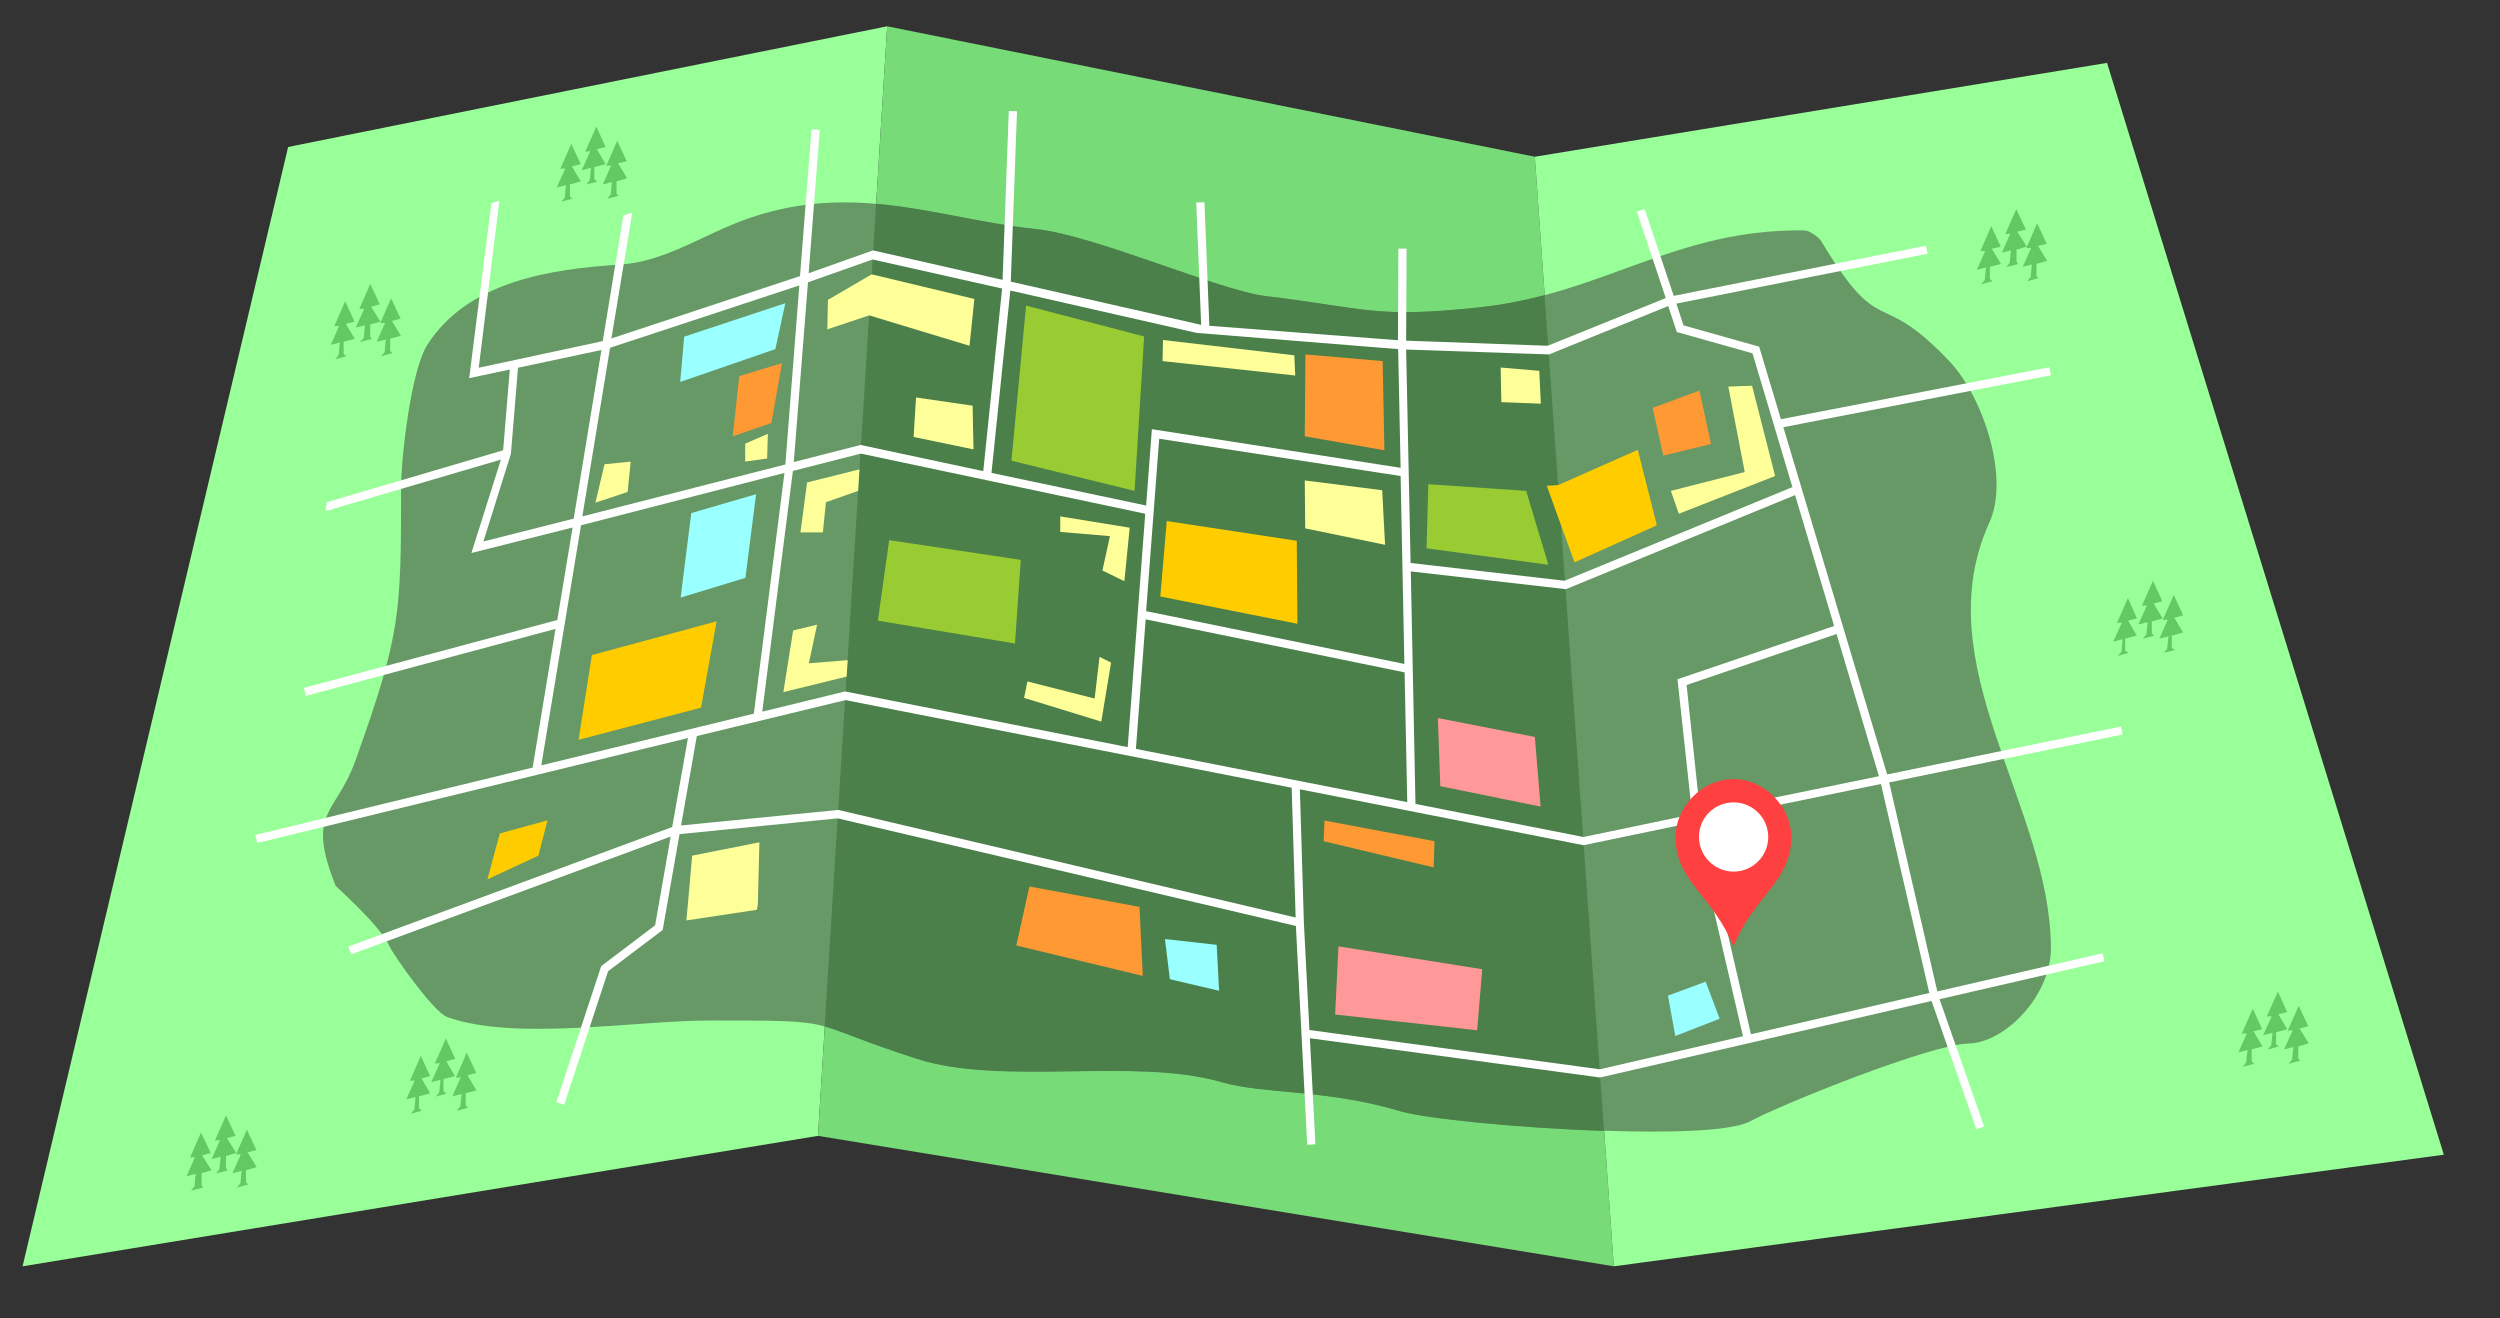 <?xml version="1.0" encoding="utf-8"?>
<svg id="master-artboard" viewBox="0 0 1126.786 594.085" version="1.1" xmlns="http://www.w3.org/2000/svg" x="0px" y="0px" width="1126.786px" height="594.085px" enable-background="new 0 0 1400 980"><rect x="0" y="0" width="1126.786" height="594.085" fill="#333333" stroke="none"/><rect id="ee-background" x="0" y="0" width="1126.786" height="594.085" style="fill: white; fill-opacity: 0; pointer-events: none;"/>




<path d="M 279 198.3 L 549 143.9 L 517.8 644 L 159.3 702.8 Z" fill-rule="evenodd" clip-rule="evenodd" fill="#99FF99" transform="matrix(1, 0, 0, 1, -149.129, -132.054)"/><path d="M 840.9 202.7 L 549 143.9 L 517.8 644 L 876.5 702.8 Z" fill-rule="evenodd" clip-rule="evenodd" fill="#77DB77" transform="matrix(1, 0, 0, 1, -149.129, -132.054)"/><path d="M 840.9 202.7 L 1098.8 160.4 L 1250.6 652.5 L 876.5 702.8 Z" fill-rule="evenodd" clip-rule="evenodd" fill="#99FF99" transform="matrix(1, 0, 0, 1, -149.129, -132.054)"/><path fill-rule="evenodd" clip-rule="evenodd" fill="#669966" d="M962.5,235.9c-58.4-0.8-90.2,28.5-145.9,34.6&#10;&#9;&#9;c-47.8,5.2-51.3,0.5-97-5C699,263.1,642.3,238,616,235.3c-43.1-4.4-80.7-21.4-128.7-5.1c-20.1,6.8-37.7,19.7-58.5,21.1&#10;&#9;&#9;c-31.8,2-68.8,7.6-87.1,36.2c-7.1,11.1-11.8,49.5-11.8,65c0,57.1-0.4,65.8-20.5,122.2c-8.9,24.9-22.5,22.7-9,56.6&#10;&#9;&#9;c0.1,0.3,20.6,18.4,24.3,27.3c1.3,3.1,19.6,29.6,26.1,31.9c30.7,10.9,84.5,1.5,118.8,1.5c61.2,0,40.5,0.3,92.4,17.1&#10;&#9;&#9;c38.7,12.6,98.4-0.8,137.6,10.6c19.3,5.6,47.1,3.1,80.5,13.1c20.5,6.1,139,14.7,157.7,4.7c15.5-8.3,82-34.8,98.3-35.1&#10;&#9;&#9;c16.8-0.2,37.4-21.7,37.4-42.8c0-64.1-57-127.9-27.7-192.1c9.2-20.2-2.8-56.6-18.1-72.7c-32.6-34.3-30.1-8.3-57.7-54&#10;&#9;&#9;C968.8,238.7,964.4,235.9,962.5,235.9L962.5,235.9z" transform="matrix(1, 0, 0, 1, -149.129, -132.054)"/><path fill-rule="evenodd" clip-rule="evenodd" fill="#4B804B" d="M845.3,265.1c-9,2.3-18.4,4.3-28.7,5.4c-47.8,5.2-51.3,0.5-97-5&#10;&#9;&#9;C699,263.1,642.3,238,616,235.3c-24.8-2.6-47.8-9.3-72-11.4l-23.2,370.8c8.4,2.3,16.7,6.6,41.3,14.5c38.7,12.6,98.4-0.8,137.6,10.6&#10;&#9;&#9;c19.3,5.6,47.1,3.1,80.5,13.1c11.5,3.4,53.7,7.6,91.9,8.9L845.3,265.1z" transform="matrix(1, 0, 0, 1, -149.129, -132.054)"/><path fill="#FFFFFF" d="M690.5,278.5l-2.2-55.2l3.7-0.1l2.2,55.7l85,6.5l0.2-41.3h3.7l-0.2,41.5l63.8,2.3l53.2-21.5l-13-39l3.5-1.1&#10;&#9;&#9;l13.1,39.1l113.7-22.6l0.7,3.6l-113.2,22.5l3.2,9.8l34.1,9.6l9.8,32.7l121-23.4l0.7,3.6l-120.6,23.4l46.8,156.5l105.4-21.6l0.7,3.6&#10;&#9;&#9;l-105.2,21.6l21.7,94.2l74.5-17.2l0.8,3.6l-74.3,17.1l20.1,57.4l-3.5,1.2l-20.2-57.8l-149.4,34.5l-130.8-17.7l2.5,47.8l-3.7,0.2&#10;&#9;&#9;l-5.1-98.6l-206.5-48.5l-71.3,7.1l-7.6,43.2l-24.6,18.6L403.4,630l-3.5-1.2l20.2-61.3l24.3-18.4l7-40l-144,53.1l-1.3-3.5l146-53.9&#10;&#9;&#9;l7.1-40.1L265.1,512l-0.9-3.6l125-30.4l10.3-62.5L287,445.7l-0.9-3.6l114.2-30.6l6.9-41.7l-45.6,11.5l13.3-42.1l-79,23.2l0.5-4&#10;&#9;&#9;l79.5-23.4l3-36.4l-18.3,3.9l10-78.9l3.6-1l-9.3,75.2l55.9-12l9.3-56.7l4-1.2l-9.4,56.7l85-28.1l5.2-66.2l3.7,0.3l-5,64.6l29-10.3&#10;&#9;&#9;l58.4,13.3l2.8-76.1l3.7,0.1l-2.8,76.8l84.2,19.1L690.5,278.5z M393.1,477l95.8-23.3l13.8-108.5L411,368.8L393.1,477z M424.1,288.8&#10;&#9;&#9;l-12.5,76l91.5-23.4l6.3-80.7L424.1,288.8z M407.7,365.8l12.5-76l-37.6,8l-3.2,38.8L367,376.1L407.7,365.8z M463.2,463.8l-7.1,40.3&#10;&#9;&#9;l70.9-7l206.1,48.5l-1.8-58.5l-201.1-39.5L463.2,463.8z M735,487.8l1.8,60l2.5,48.5L870.2,614l64.5-14.9l-22.3-96.4L862.8,513&#10;&#9;&#9;L735,487.8z M911.8,499.1l-6.6-60.9l70.6-24l-17.6-59l-103.3,42.4l-69.9-8l2.1,104.8l75.7,14.9L911.8,499.1z M783.4,493.6&#10;&#9;&#9;l-1.2-58.5l-116.7-23.9l-4.4,58.4L783.4,493.6z M657.4,468.8l7.9-105.2l-128.2-27.1l-30.6,7.8l-13.8,108.5l37.3-9.1L657.4,468.8z&#10;&#9;&#9; M915.4,498.4l80.6-16.5l-19.1-64.1l-67.6,23L915.4,498.4z M996.9,485.4L916.1,502l22.2,96.2l80.4-18.6L996.9,485.4z M784.9,385.8&#10;&#9;&#9;l69.4,8l102.7-42.2l-18-60.3l-34.1-9.6l-3.9-11.7l-53.7,21.8l-64.4-2.2L784.9,385.8z M779.3,289.4l-90.8-7.3l-84-19.1l-8.5,82.2&#10;&#9;&#9;l69.7,14.7l2.6-34.4l112.1,17.4L779.3,289.4z M780.4,346.6l-108.8-16.8l-5.9,77.7l116.4,23.8L780.4,346.6z M592.3,344.4l8.5-82.3&#10;&#9;&#9;l-58.4-13.1l-29.1,10.3l-6.4,81l30.1-7.7L592.3,344.4z" transform="matrix(1, 0, 0, 1, -149.129, -132.054)"/><path d="M 675 366.9 L 672.1 400.9 L 733.9 413.2 L 733.6 375.8 Z" fill-rule="evenodd" clip-rule="evenodd" fill="#FFCC00" transform="matrix(1, 0, 0, 1, -149.129, -132.054)"/><path d="M 737.2 348.6 L 737.4 370.2 L 773.4 377.6 L 772.1 353 Z" fill-rule="evenodd" clip-rule="evenodd" fill="#FFFF99" transform="matrix(1, 0, 0, 1, -149.129, -132.054)"/><path d="M 737.5 291.8 L 737.2 328.7 L 773.1 335 L 772.3 294.8 Z" fill-rule="evenodd" clip-rule="evenodd" fill="#FF9933" transform="matrix(1, 0, 0, 1, -149.129, -132.054)"/><path d="M 664.8 283.7 L 660.5 353.3 L 605 339.7 L 611.6 269.8 Z" fill-rule="evenodd" clip-rule="evenodd" fill="#99CC33" transform="matrix(1, 0, 0, 1, -149.129, -132.054)"/><path d="M 673.3 285.3 L 673.1 294.8 L 732.9 301.3 L 732.5 292.2 Z" fill-rule="evenodd" clip-rule="evenodd" fill="#FFFF99" transform="matrix(1, 0, 0, 1, -149.129, -132.054)"/><path d="M 847 386.6 L 837 353.3 L 792.9 350.3 L 792.1 379.2 Z" fill-rule="evenodd" clip-rule="evenodd" fill="#99CC33" transform="matrix(1, 0, 0, 1, -149.129, -132.054)"/><path d="M 858.8 385.5 L 852.7 368.8 L 846.3 351 L 851.4 350.7 L 887.3 334.8 L 895.9 368.8 Z" fill-rule="evenodd" clip-rule="evenodd" fill="#FFCC00" transform="matrix(1, 0, 0, 1, -149.129, -132.054)"/><path d="M 905.8 363.6 L 902.2 353.3 L 935.5 344.8 L 928.1 306.3 L 938.8 305.9 L 949.2 346.6 Z" fill-rule="evenodd" clip-rule="evenodd" fill="#FFFF99" transform="matrix(1, 0, 0, 1, -149.129, -132.054)"/><path d="M 920.3 332.2 L 898.8 337.4 L 894 315.9 L 915.1 308.1 Z" fill-rule="evenodd" clip-rule="evenodd" fill="#FF9933" transform="matrix(1, 0, 0, 1, -149.129, -132.054)"/><path d="M 842.9 299.2 L 825.5 297.7 L 825.8 313.3 L 843.6 314 Z" fill-rule="evenodd" clip-rule="evenodd" fill="#FFFF99" transform="matrix(1, 0, 0, 1, -149.129, -132.054)"/><path d="M 843.5 495.6 L 798.3 486.4 L 797.2 455.7 L 840.9 464.2 Z" fill-rule="evenodd" clip-rule="evenodd" fill="#FF9999" transform="matrix(1, 0, 0, 1, -149.129, -132.054)"/><path d="M 795.7 511.2 L 746.1 501.9 L 745.7 511.2 L 795.3 523 Z" fill-rule="evenodd" clip-rule="evenodd" fill="#FF9933" transform="matrix(1, 0, 0, 1, -149.129, -132.054)"/><path d="M 752.4 558.6 L 817.2 568.9 L 814.9 596.4 L 750.9 589.3 Z" fill-rule="evenodd" clip-rule="evenodd" fill="#FF9999" transform="matrix(1, 0, 0, 1, -149.129, -132.054)"/><path d="M 900.9 580.8 L 904.2 599 L 924.2 591.2 L 917.9 574.5 Z" fill-rule="evenodd" clip-rule="evenodd" fill="#99FFFF" transform="matrix(1, 0, 0, 1, -149.129, -132.054)"/><path d="M 645.5 457.3 L 610.7 446.6 L 612.2 439.2 L 642.5 446.9 L 644.7 428.1 L 649.9 430.7 Z" fill-rule="evenodd" clip-rule="evenodd" fill="#FFFF99" transform="matrix(1, 0, 0, 1, -149.129, -132.054)"/><path d="M 655.9 394 L 658.3 369.9 L 627 364.8 L 627 371.8 L 649.4 373.7 L 646 389.2 Z" fill-rule="evenodd" clip-rule="evenodd" fill="#FFFF99" transform="matrix(1, 0, 0, 1, -149.129, -132.054)"/><path d="M 536.5 343.6 L 512.9 349.5 L 509.9 372 L 520 372 L 521.4 358.4 L 535.9 353.3 Z" fill-rule="evenodd" clip-rule="evenodd" fill="#FFFF99" transform="matrix(1, 0, 0, 1, -149.129, -132.054)"/><path d="M 506.6 416.2 L 517.4 413.6 L 513.7 431 L 531.2 429.6 L 530.7 437 L 502.2 444 Z" fill-rule="evenodd" clip-rule="evenodd" fill="#FFFF99" transform="matrix(1, 0, 0, 1, -149.129, -132.054)"/><path d="M 549.9 375.5 L 544.8 411.8 L 606.6 422.1 L 609.2 384.4 Z" fill-rule="evenodd" clip-rule="evenodd" fill="#99CC33" transform="matrix(1, 0, 0, 1, -149.129, -132.054)"/><path d="M 542 255.7 L 588.3 266.8 L 586.1 287.9 L 540.9 274.2 L 522 280.5 L 522.3 267.2 Z" fill-rule="evenodd" clip-rule="evenodd" fill="#FFFF99" transform="matrix(1, 0, 0, 1, -149.129, -132.054)"/><path d="M 562 311.2 L 560.9 329 L 587.9 334.6 L 587.5 314.9 Z" fill-rule="evenodd" clip-rule="evenodd" fill="#FFFF99" transform="matrix(1, 0, 0, 1, -149.129, -132.054)"/><path d="M 495.2 327.6 L 494.9 338.7 L 485 340.1 L 485 332 Z" fill-rule="evenodd" clip-rule="evenodd" fill="#FFFF99" transform="matrix(1, 0, 0, 1, -149.129, -132.054)"/><path d="M 496.8 322.7 L 479.4 328.7 L 482.3 301.6 L 501.6 295.7 Z" fill-rule="evenodd" clip-rule="evenodd" fill="#FF9933" transform="matrix(1, 0, 0, 1, -149.129, -132.054)"/><path d="M 498.6 289.4 L 455.7 304.2 L 457.5 283.8 L 503.1 268.7 Z" fill-rule="evenodd" clip-rule="evenodd" fill="#99FFFF" transform="matrix(1, 0, 0, 1, -149.129, -132.054)"/><path d="M 421.6 341.3 L 417.5 358.6 L 432 353.8 L 433.4 340.1 Z" fill-rule="evenodd" clip-rule="evenodd" fill="#FFFF99" transform="matrix(1, 0, 0, 1, -149.129, -132.054)"/><path d="M 465.1 451 L 409.9 465.5 L 415.9 427.3 L 472.1 412.1 Z" fill-rule="evenodd" clip-rule="evenodd" fill="#FFCC00" transform="matrix(1, 0, 0, 1, -149.129, -132.054)"/><path d="M 485.1 392.5 L 455.9 401.4 L 460.7 363.3 L 489.9 354.8 Z" fill-rule="evenodd" clip-rule="evenodd" fill="#99FFFF" transform="matrix(1, 0, 0, 1, -149.129, -132.054)"/><path d="M 461.1 517.7 L 458.5 546.9 L 490.3 542.1 L 490.7 539.5 L 491.4 511.7 Z" fill-rule="evenodd" clip-rule="evenodd" fill="#FFFF99" transform="matrix(1, 0, 0, 1, -149.129, -132.054)"/><path d="M 391.8 517.7 L 395.9 501.8 L 374.4 507.7 L 368.8 528.4 Z" fill-rule="evenodd" clip-rule="evenodd" fill="#FFCC00" transform="matrix(1, 0, 0, 1, -149.129, -132.054)"/><path d="M 239.7 642.5 L 234.8 653.8 L 237 653.6 L 233.2 662.2 L 237.3 661.1 L 236.8 666.7 L 235.2 668.7 L 240.7 667.3 L 240 666.3 L 240 660.8 L 244.5 659.5 L 240.2 652.8 L 244.1 651.7 Z" fill-rule="evenodd" clip-rule="evenodd" fill="#63C963" transform="matrix(1, 0, 0, 1, -149.129, -132.054)"/><path d="M 251 634.8 L 246 646.1 L 248.3 645.9 L 244.5 654.5 L 248.6 653.4 L 248 659 L 246.5 660.9 L 251.8 659.6 L 251 658.5 L 251 653.1 L 255.6 651.7 L 251.4 645 L 255.3 644 Z" fill-rule="evenodd" clip-rule="evenodd" fill="#63C963" transform="matrix(1, 0, 0, 1, -149.129, -132.054)"/><path d="M 260.4 641.2 L 255.5 652.4 L 257.7 652.3 L 253.9 660.8 L 258 659.8 L 257.5 665.4 L 255.9 667.3 L 261 665.9 L 260 664.9 L 260 659.5 L 264.8 658.1 L 260.7 651.4 L 264.7 650.4 Z" fill-rule="evenodd" clip-rule="evenodd" fill="#63C963" transform="matrix(1, 0, 0, 1, -149.129, -132.054)"/><path d="M 338.8 607.9 L 333.9 619.2 L 336.1 619 L 332.3 627.5 L 336.4 626.5 L 335.9 632.1 L 334.3 634 L 339.2 632.7 L 338 631.6 L 338 626.2 L 343 624.8 L 339.1 618.1 L 343 617.1 Z" fill-rule="evenodd" clip-rule="evenodd" fill="#63C963" transform="matrix(1, 0, 0, 1, -149.129, -132.054)"/><path d="M 350.1 600.1 L 345.1 611.4 L 347.4 611.2 L 343.5 619.8 L 347.7 618.7 L 347.1 624.3 L 345.6 626.3 L 350.4 624.9 L 349 623.9 L 349 618.4 L 354.2 617.1 L 350.3 610.4 L 354.3 609.3 Z" fill-rule="evenodd" clip-rule="evenodd" fill="#63C963" transform="matrix(1, 0, 0, 1, -149.129, -132.054)"/><path d="M 359.5 606.5 L 354.6 617.8 L 356.8 617.6 L 353 626.2 L 357.2 625.1 L 356.6 630.7 L 355 632.7 L 360.1 631.3 L 359 630.2 L 359 624.8 L 363.9 623.5 L 359.8 616.7 L 363.8 615.7 Z" fill-rule="evenodd" clip-rule="evenodd" fill="#63C963" transform="matrix(1, 0, 0, 1, -149.129, -132.054)"/><path d="M 304.7 267.8 L 299.8 279.1 L 302 278.9 L 298.2 287.5 L 302.3 286.4 L 301.8 292 L 300.2 294 L 305.2 292.6 L 304 291.5 L 304 286.1 L 309 284.7 L 305 278 L 308.9 277 Z" fill-rule="evenodd" clip-rule="evenodd" fill="#63C963" transform="matrix(1, 0, 0, 1, -149.129, -132.054)"/><path d="M 316 260 L 311.1 271.3 L 313.3 271.2 L 309.5 279.7 L 313.6 278.7 L 313.1 284.3 L 311.4 286.2 L 316.8 284.8 L 316 283.8 L 316 278.3 L 320.6 277 L 316.4 270.3 L 320.3 269.2 Z" fill-rule="evenodd" clip-rule="evenodd" fill="#63C963" transform="matrix(1, 0, 0, 1, -149.129, -132.054)"/><path d="M 325.4 266.5 L 320.5 277.7 L 322.7 277.6 L 318.9 286.1 L 323 285.1 L 322.5 290.7 L 320.9 292.6 L 326 291.2 L 325 290.2 L 325 284.7 L 329.8 283.4 L 325.8 276.7 L 329.7 275.7 Z" fill-rule="evenodd" clip-rule="evenodd" fill="#63C963" transform="matrix(1, 0, 0, 1, -149.129, -132.054)"/><path d="M 406.6 196.9 L 401.7 208.1 L 403.9 208 L 400.1 216.5 L 404.2 215.5 L 403.7 221.1 L 402.1 223 L 407.1 221.6 L 406 220.6 L 406 215.2 L 410.9 213.8 L 406.9 207.1 L 410.9 206 Z" fill-rule="evenodd" clip-rule="evenodd" fill="#63C963" transform="matrix(1, 0, 0, 1, -149.129, -132.054)"/><path d="M 417.9 189.1 L 412.9 200.4 L 415.2 200.2 L 411.3 208.8 L 415.5 207.7 L 414.9 213.3 L 413.4 215.2 L 418.3 213.9 L 417 212.8 L 417 207.4 L 422.1 206 L 418.1 199.3 L 422.1 198.3 Z" fill-rule="evenodd" clip-rule="evenodd" fill="#63C963" transform="matrix(1, 0, 0, 1, -149.129, -132.054)"/><path d="M 427.3 195.5 L 422.4 206.8 L 424.6 206.6 L 420.8 215.2 L 424.9 214.1 L 424.4 219.7 L 422.8 221.6 L 427.9 220.3 L 427 219.2 L 427 213.8 L 431.8 212.4 L 427.7 205.7 L 431.6 204.7 Z" fill-rule="evenodd" clip-rule="evenodd" fill="#63C963" transform="matrix(1, 0, 0, 1, -149.129, -132.054)"/><path d="M 1164.5 586.7 L 1159.5 598 L 1161.8 597.8 L 1158 606.4 L 1162.1 605.3 L 1161.5 610.9 L 1160 612.9 L 1165.1 611.5 L 1164 610.4 L 1164 605 L 1168.9 603.7 L 1164.8 596.9 L 1168.7 595.9 Z" fill-rule="evenodd" clip-rule="evenodd" fill="#63C963" transform="matrix(1, 0, 0, 1, -149.129, -132.054)"/><path d="M 1175.8 579 L 1170.8 590.2 L 1173 590.1 L 1169.2 598.6 L 1173.4 597.6 L 1172.8 603.2 L 1171.2 605.1 L 1176.2 603.7 L 1175 602.7 L 1175 597.3 L 1180 595.9 L 1176 589.2 L 1180 588.2 Z" fill-rule="evenodd" clip-rule="evenodd" fill="#63C963" transform="matrix(1, 0, 0, 1, -149.129, -132.054)"/><path d="M 1185.2 585.4 L 1180.2 596.6 L 1182.5 596.4 L 1178.6 605 L 1182.8 604 L 1182.2 609.6 L 1180.6 611.5 L 1185.9 610.1 L 1185 609.1 L 1185 603.7 L 1189.7 602.3 L 1185.6 595.6 L 1189.5 594.6 Z" fill-rule="evenodd" clip-rule="evenodd" fill="#63C963" transform="matrix(1, 0, 0, 1, -149.129, -132.054)"/><path d="M 1108.2 401.6 L 1103.3 412.8 L 1105.5 412.7 L 1101.6 421.2 L 1105.8 420.2 L 1105.3 425.8 L 1103.6 427.7 L 1108.4 426.3 L 1107 425.3 L 1107 419.9 L 1112.2 418.5 L 1108.3 411.8 L 1112.3 410.8 Z" fill-rule="evenodd" clip-rule="evenodd" fill="#63C963" transform="matrix(1, 0, 0, 1, -149.129, -132.054)"/><path d="M 1119.5 393.8 L 1114.5 405.1 L 1116.8 404.9 L 1112.9 413.5 L 1117.1 412.5 L 1116.5 418 L 1114.9 419.9 L 1120 418.6 L 1119 417.6 L 1119 412.1 L 1123.9 410.8 L 1119.8 404.1 L 1123.7 403 Z" fill-rule="evenodd" clip-rule="evenodd" fill="#63C963" transform="matrix(1, 0, 0, 1, -149.129, -132.054)"/><path d="M 1128.9 400.2 L 1123.9 411.5 L 1126.2 411.3 L 1122.4 419.9 L 1126.5 418.8 L 1125.9 424.4 L 1124.4 426.3 L 1129.3 425 L 1128 424 L 1128 418.5 L 1133.1 417.1 L 1129.1 410.5 L 1133.1 409.4 Z" fill-rule="evenodd" clip-rule="evenodd" fill="#63C963" transform="matrix(1, 0, 0, 1, -149.129, -132.054)"/><path d="M 1046.6 234 L 1041.7 245.3 L 1043.9 245.1 L 1040.1 253.7 L 1044.2 252.6 L 1043.7 258.2 L 1042.1 260.2 L 1047.1 258.8 L 1046 257.7 L 1046 252.3 L 1051 251 L 1046.9 244.2 L 1050.9 243.2 Z" fill-rule="evenodd" clip-rule="evenodd" fill="#63C963" transform="matrix(1, 0, 0, 1, -149.129, -132.054)"/><path d="M 1057.9 226.3 L 1052.9 237.6 L 1055.2 237.4 L 1051.4 245.9 L 1055.5 244.9 L 1054.9 250.5 L 1053.4 252.4 L 1058.8 251.1 L 1058 250 L 1058 244.6 L 1062.6 243.2 L 1058.4 236.5 L 1062.2 235.5 Z" fill-rule="evenodd" clip-rule="evenodd" fill="#63C963" transform="matrix(1, 0, 0, 1, -149.129, -132.054)"/><path d="M 1067.3 232.7 L 1062.4 243.9 L 1064.6 243.8 L 1060.8 252.3 L 1064.9 251.3 L 1064.4 256.9 L 1062.8 258.8 L 1067.9 257.4 L 1067 256.4 L 1067 251 L 1071.8 249.6 L 1067.7 242.9 L 1071.6 241.9 Z" fill-rule="evenodd" clip-rule="evenodd" fill="#63C963" transform="matrix(1, 0, 0, 1, -149.129, -132.054)"/><path d="M 662.7 540.8 L 613.1 531.6 L 607.2 558.2 L 664.2 571.9 Z" fill-rule="evenodd" clip-rule="evenodd" fill="#FF9933" transform="matrix(1, 0, 0, 1, -149.129, -132.054)"/><path d="M 674.2 555.3 L 676.4 573.4 L 698.6 578.6 L 697.5 557.9 Z" fill-rule="evenodd" clip-rule="evenodd" fill="#99FFFF" transform="matrix(1, 0, 0, 1, -149.129, -132.054)"/><path fill-rule="evenodd" clip-rule="evenodd" fill="#FF4040" d="M904.3,509.3c0-13.2,11.7-26.1,26.1-26.1s26.1,12.9,26.1,26.1&#10;&#9;&#9;c0,20.3-17.1,26.6-26.1,49.5C921.5,535.8,904.3,529.6,904.3,509.3L904.3,509.3z" transform="matrix(1, 0, 0, 1, -149.129, -132.054)"/><path fill-rule="evenodd" clip-rule="evenodd" fill="#FFFFFF" d="M930.5,493.7c8.6,0,15.6,7,15.6,15.6c0,8.6-7,15.6-15.6,15.6&#10;&#9;&#9;c-8.6,0-15.6-7-15.6-15.6C914.8,500.7,921.8,493.7,930.5,493.7L930.5,493.7z" transform="matrix(1, 0, 0, 1, -149.129, -132.054)"/>
</svg>